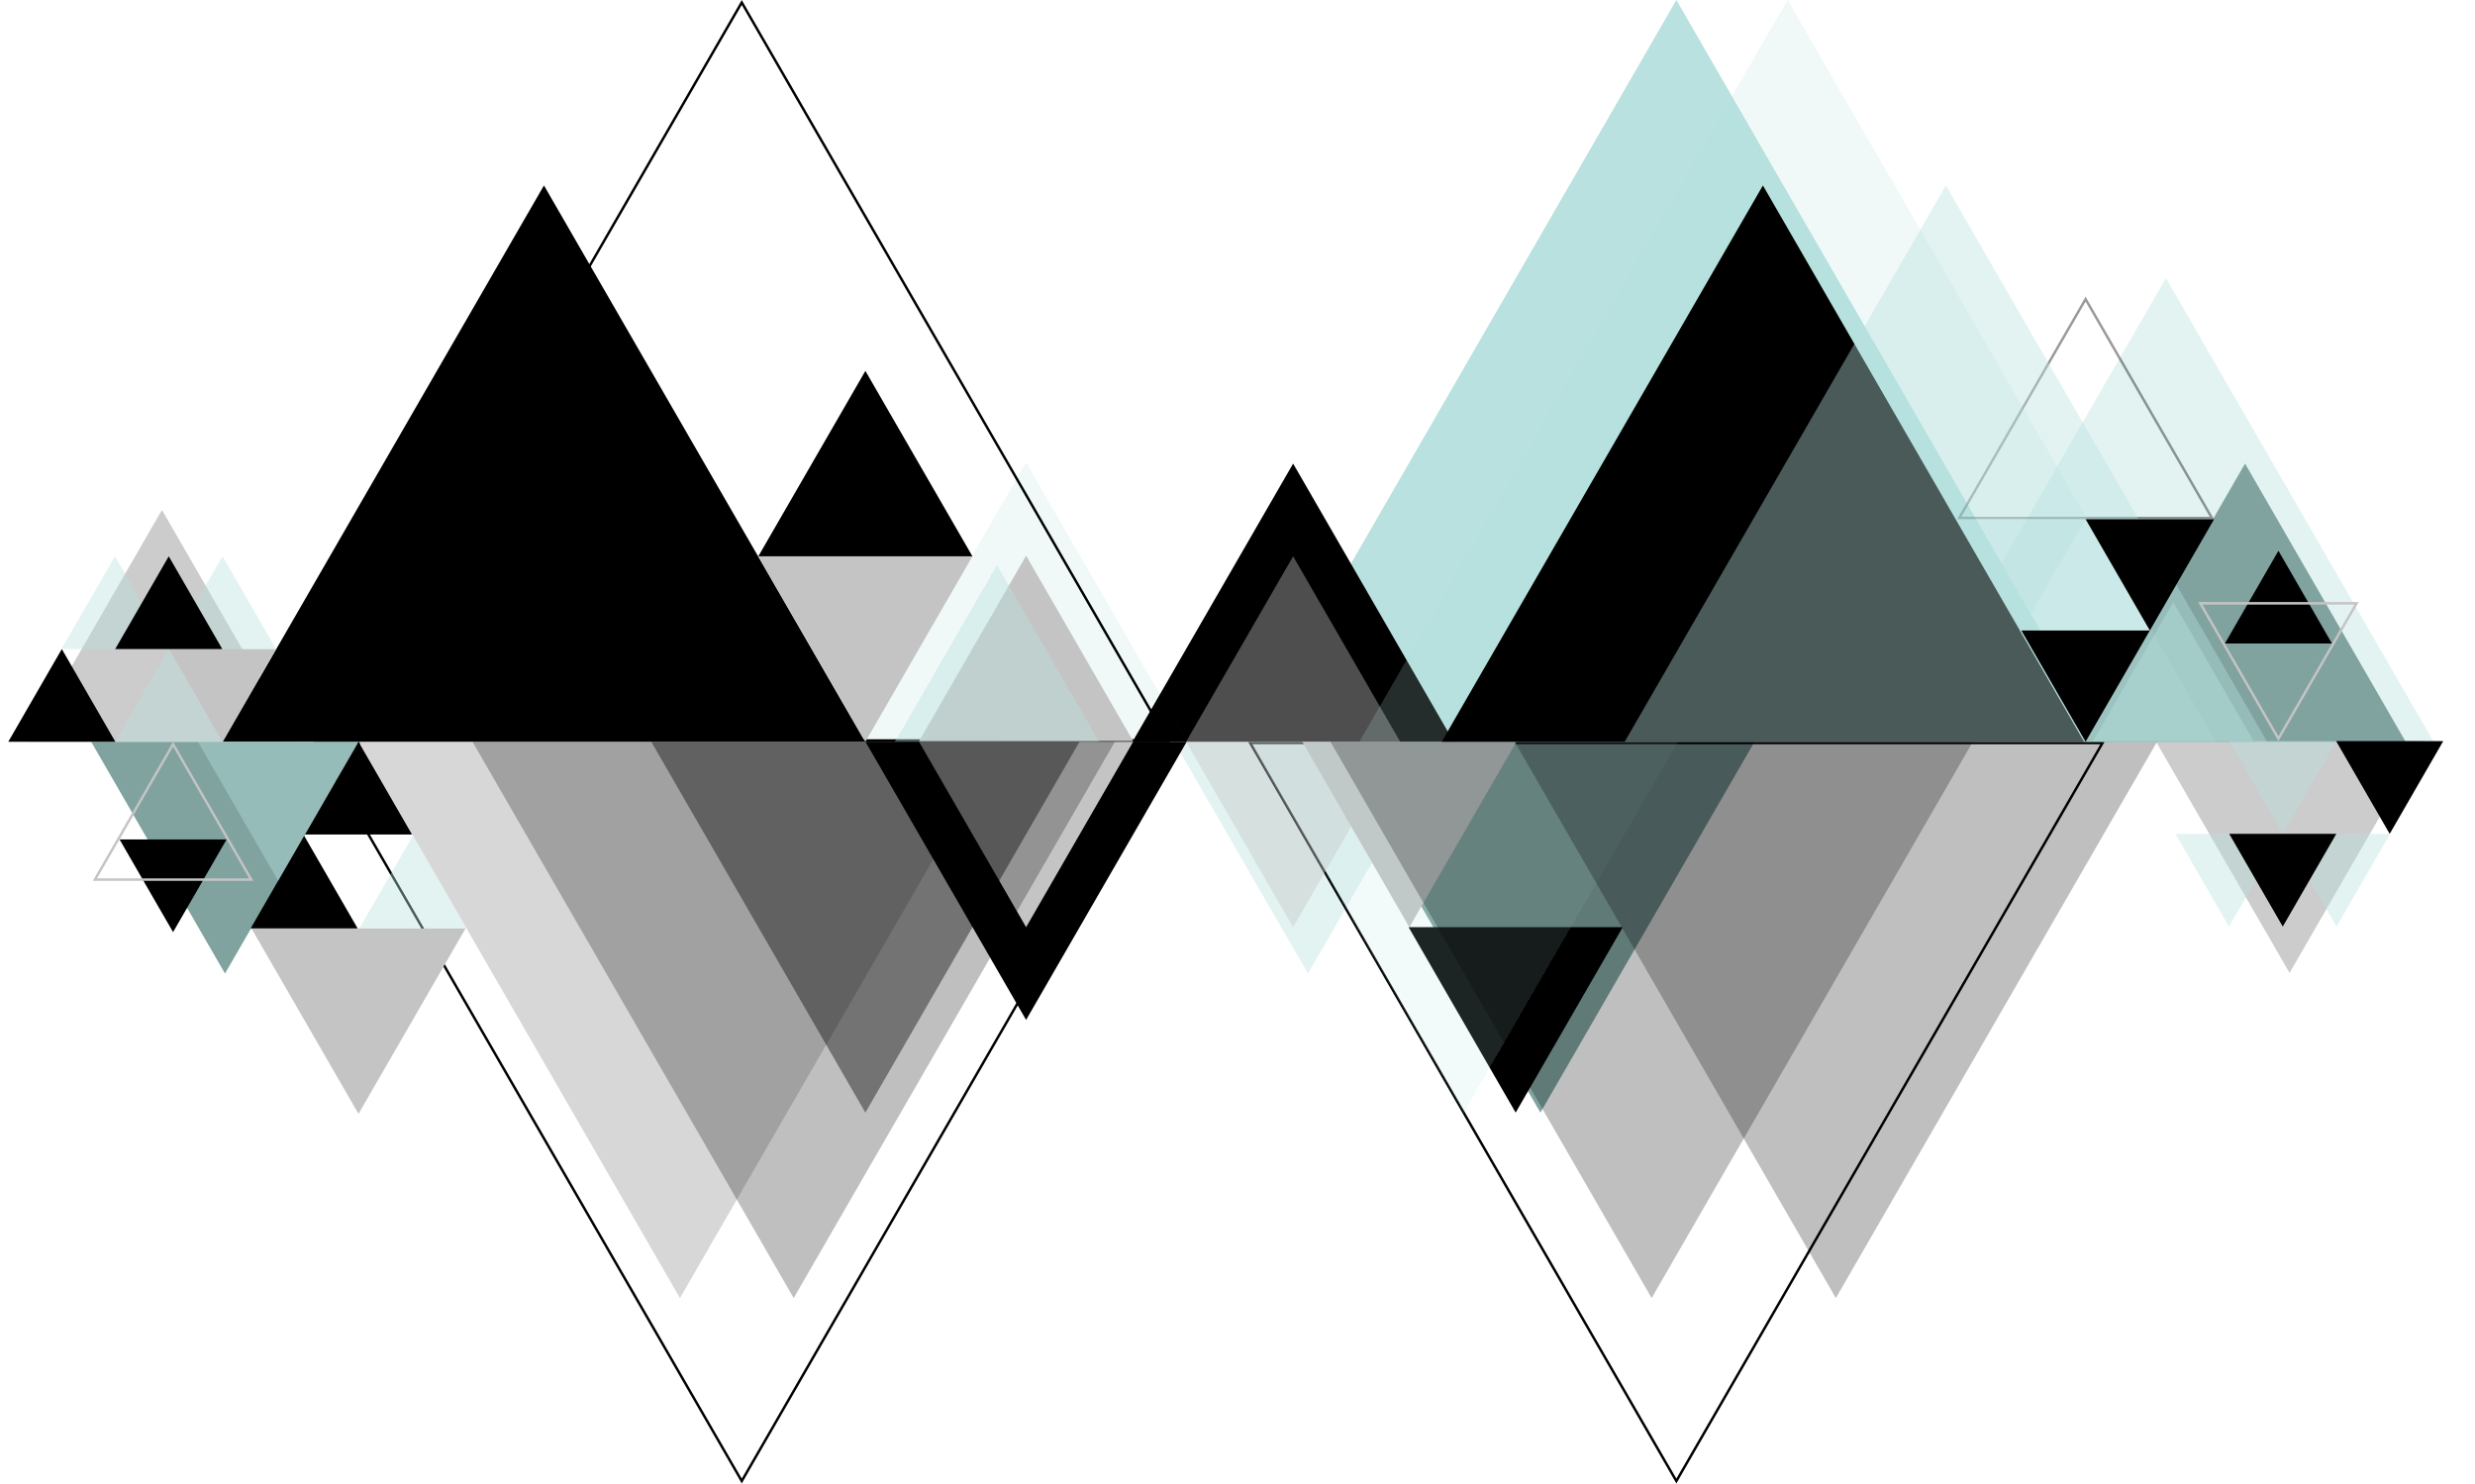 <svg width="1001" height="600" viewBox="0 0 1001 600" fill="none" xmlns="http://www.w3.org/2000/svg">
<g id="Frame 1">
<g id="Right side">
<path id="Polygon 22" opacity="0.4" d="M529 393.75L583.127 300H474.873L529 393.75Z" fill="#B8E1DF"/>
<path id="Polygon 43" d="M623 450L536.397 300L709.603 300L623 450Z" fill="#80A3A0"/>
<path id="Polygon 48" d="M876 112.5L984.253 300H767.747L876 112.5Z" fill="#B8E1DF" fill-opacity="0.4"/>
<path id="Polygon 18" d="M505.661 300.5L678 599L850.339 300.5H505.661Z" stroke="black"/>
<path id="Polygon 34" d="M678 0L504.795 300H851.205L678 0Z" fill="#B8E1DF"/>
<path id="Polygon 2" d="M523 187.5L587.952 300H458.048L523 187.5Z" fill="black"/>
<path id="Polygon 1" opacity="0.4" d="M523 225L566.301 300H479.699L523 225Z" fill="#C4C4C4"/>
<path id="Polygon 8" opacity="0.4" d="M523 375L479.699 300L566.301 300L523 375Z" fill="#C4C4C4"/>
<path id="Polygon 41" d="M570 375L526.699 300L613.301 300L570 375Z" fill="#C4C4C4"/>
<path id="Polygon 42" d="M613 450L569.699 375L656.301 375L613 450Z" fill="black"/>
<g id="Polygon 40" opacity="0.4" filter="url(#filter0_d_8_81)">
<path d="M602 450L515.397 300L688.603 300L602 450Z" fill="#B8E1DF" fill-opacity="0.4" shape-rendering="crispEdges"/>
</g>
<path id="Polygon 44" opacity="0.4" d="M894.596 209.5L843.5 121L792.405 209.5L894.596 209.5Z" stroke="black"/>
<path id="Polygon 49" d="M926 393.5L871.873 299.75H980.127L926 393.5Z" fill="black" fill-opacity="0.2"/>
<path id="Polygon 50" d="M908 187.5L972.952 300L843.048 300L908 187.5Z" fill="#80A3A0"/>
<path id="Polygon 51" d="M966.5 337.25L944.849 299.75H988.151L966.5 337.25Z" fill="black"/>
<path id="Polygon 52" d="M921.5 222.75L943.151 260.25H899.849L921.5 222.75Z" fill="black"/>
<path id="Polygon 53" d="M923.25 337.25L901.599 299.75H944.901L923.25 337.25Z" fill="#B8E1DF" fill-opacity="0.4"/>
<path id="Polygon 54" d="M945 374.75L923.349 337.25H966.651L945 374.75Z" fill="#B8E1DF" fill-opacity="0.4"/>
<path id="Polygon 55" d="M901.5 374.75L879.849 337.25H923.151L901.5 374.75Z" fill="#B8E1DF" fill-opacity="0.4"/>
<path id="Polygon 56" d="M879 243.5L846.524 299.75H911.476L879 243.5Z" fill="#B8E1DF" fill-opacity="0.4"/>
<path id="Polygon 57" d="M953.11 244L921.5 298.75L889.89 244H953.11Z" stroke="#C4C4C4"/>
<path id="Polygon 58" d="M923.25 374.75L901.599 337.25H944.901L923.25 374.75Z" fill="black"/>
<path id="Polygon 35" d="M723 0L549.795 300H896.205L723 0Z" fill="#B8E1DF" fill-opacity="0.2"/>
<path id="Polygon 37" d="M713 75L842.904 300H583.096L713 75Z" fill="black"/>
<path id="Polygon 39" d="M742.5 525L872.404 300H612.596L742.5 525Z" fill="black" fill-opacity="0.25"/>
<path id="Polygon 59" d="M668 525L797.904 300H538.096L668 525Z" fill="black" fill-opacity="0.25"/>
<path id="Polygon 38" d="M787 75L916.904 300H657.096L787 75Z" fill="#B8E1DF" fill-opacity="0.4"/>
<path id="Polygon 45" d="M843.5 300L817.519 255L869.481 255L843.5 300Z" fill="black"/>
<path id="Polygon 47" d="M817.5 255L791.519 210L843.481 210L817.5 255Z" fill="#B8E1DF" fill-opacity="0.4"/>
<path id="Polygon 46" d="M869.5 255L843.519 210L895.481 210L869.5 255Z" fill="black"/>
</g>
<g id="Left side">
<path id="Polygon 6" d="M415 187L479.952 299.5H350.048L415 187Z" fill="#B8E1DF" fill-opacity="0.2"/>
<path id="Polygon 28" d="M65.5 206.25L119.627 300H11.373L65.5 206.25Z" fill="black" fill-opacity="0.2"/>
<path id="Polygon 11" d="M220 75L349.904 300H90.096L220 75Z" fill="black"/>
<path id="Polygon 17" d="M127.661 299.5L300 1L472.339 299.5H127.661Z" stroke="black"/>
<path id="Polygon 33" d="M127.661 300.5L300 599L472.339 300.5H127.661Z" stroke="black"/>
<path id="Polygon 12" d="M275 525L145.096 300L404.904 300L275 525Z" fill="#D8D7D7"/>
<path id="Polygon 16" d="M145 450.5L101.699 375.5L188.301 375.5L145 450.5Z" fill="#C4C4C4"/>
<path id="Polygon 15" d="M91 393.75L36.873 300L145.127 300L91 393.75Z" fill="#80A3A0"/>
<path id="Polygon 9" d="M350 300L306.699 225L393.301 225L350 300Z" fill="#C4C4C4"/>
<path id="Polygon 5" d="M415 224.75L458.301 299.75H371.699L415 224.75Z" fill="#C4C4C4"/>
<g id="Polygon 7" filter="url(#filter1_d_8_81)">
<path d="M393.25 224.5L436.551 299.5H349.949L393.25 224.5Z" fill="#B8E1DF" fill-opacity="0.4" shape-rendering="crispEdges"/>
</g>
<path id="Polygon 10" d="M350 150L393.301 225H306.699L350 150Z" fill="black"/>
<path id="Polygon 14" d="M145 300L166.651 337.5H123.349L145 300Z" fill="black"/>
<path id="Polygon 32" d="M25 262.5L46.651 300H3.349L25 262.5Z" fill="black"/>
<path id="Polygon 25" d="M70 377L48.349 339.5H91.651L70 377Z" fill="black"/>
<path id="Polygon 27" d="M90 300L68.349 262.5H111.651L90 300Z" fill="#C4C4C4"/>
<path id="Polygon 19" d="M123 338L144.651 375.5H101.349L123 338Z" fill="black"/>
<path id="Polygon 20" d="M167 338L188.651 375.5H145.349L167 338Z" fill="#B8E1DF" fill-opacity="0.4"/>
<path id="Polygon 26" d="M68.25 262.5L89.901 300H46.599L68.25 262.5Z" fill="#B8E1DF" fill-opacity="0.4"/>
<path id="Polygon 31" d="M46.5 225L68.151 262.5H24.849L46.5 225Z" fill="#B8E1DF" fill-opacity="0.4"/>
<path id="Polygon 29" d="M90 225L111.651 262.5H68.349L90 225Z" fill="#B8E1DF" fill-opacity="0.4"/>
<path id="Polygon 23" d="M112.5 356.25L144.976 300H80.024L112.5 356.25Z" fill="#B8E1DF" fill-opacity="0.4"/>
<path id="Polygon 24" d="M38.39 355.75L70 301L101.61 355.75H38.39Z" stroke="#C4C4C4"/>
<path id="Polygon 3" d="M415 412.5L350.048 300L479.952 300L415 412.5Z" fill="black"/>
<path id="Polygon 4" d="M415 375L371.699 300L458.301 300L415 375Z" fill="#C4C4C4"/>
<path id="Polygon 13" opacity="0.4" d="M350 450L263.397 300L436.603 300L350 450Z" fill="black"/>
<path id="Polygon 30" d="M68.25 225L89.901 262.5H46.599L68.25 225Z" fill="black"/>
<path id="Polygon 60" d="M321 525L450.904 300H191.096L321 525Z" fill="black" fill-opacity="0.25"/>
<path id="Polygon 61 - Bridge Cover" d="M469.25 280.75L480.075 299.5H458.425L469.25 280.75Z" fill="black"/>
</g>
</g>
<defs>
<filter id="filter0_d_8_81" x="504.397" y="299" width="184.205" height="152" filterUnits="userSpaceOnUse" color-interpolation-filters="sRGB">
<feFlood flood-opacity="0" result="BackgroundImageFix"/>
<feColorMatrix in="SourceAlpha" type="matrix" values="0 0 0 0 0 0 0 0 0 0 0 0 0 0 0 0 0 0 127 0" result="hardAlpha"/>
<feOffset dx="-10"/>
<feGaussianBlur stdDeviation="0.5"/>
<feComposite in2="hardAlpha" operator="out"/>
<feColorMatrix type="matrix" values="0 0 0 0 0 0 0 0 0 0 0 0 0 0 0 0 0 0 0.25 0"/>
<feBlend mode="normal" in2="BackgroundImageFix" result="effect1_dropShadow_8_81"/>
<feBlend mode="normal" in="SourceGraphic" in2="effect1_dropShadow_8_81" result="shape"/>
</filter>
<filter id="filter1_d_8_81" x="349.949" y="224.5" width="97.603" height="80" filterUnits="userSpaceOnUse" color-interpolation-filters="sRGB">
<feFlood flood-opacity="0" result="BackgroundImageFix"/>
<feColorMatrix in="SourceAlpha" type="matrix" values="0 0 0 0 0 0 0 0 0 0 0 0 0 0 0 0 0 0 127 0" result="hardAlpha"/>
<feOffset dx="10" dy="4"/>
<feGaussianBlur stdDeviation="0.5"/>
<feComposite in2="hardAlpha" operator="out"/>
<feColorMatrix type="matrix" values="0 0 0 0 0 0 0 0 0 0 0 0 0 0 0 0 0 0 0.25 0"/>
<feBlend mode="normal" in2="BackgroundImageFix" result="effect1_dropShadow_8_81"/>
<feBlend mode="normal" in="SourceGraphic" in2="effect1_dropShadow_8_81" result="shape"/>
</filter>
</defs>
</svg>
